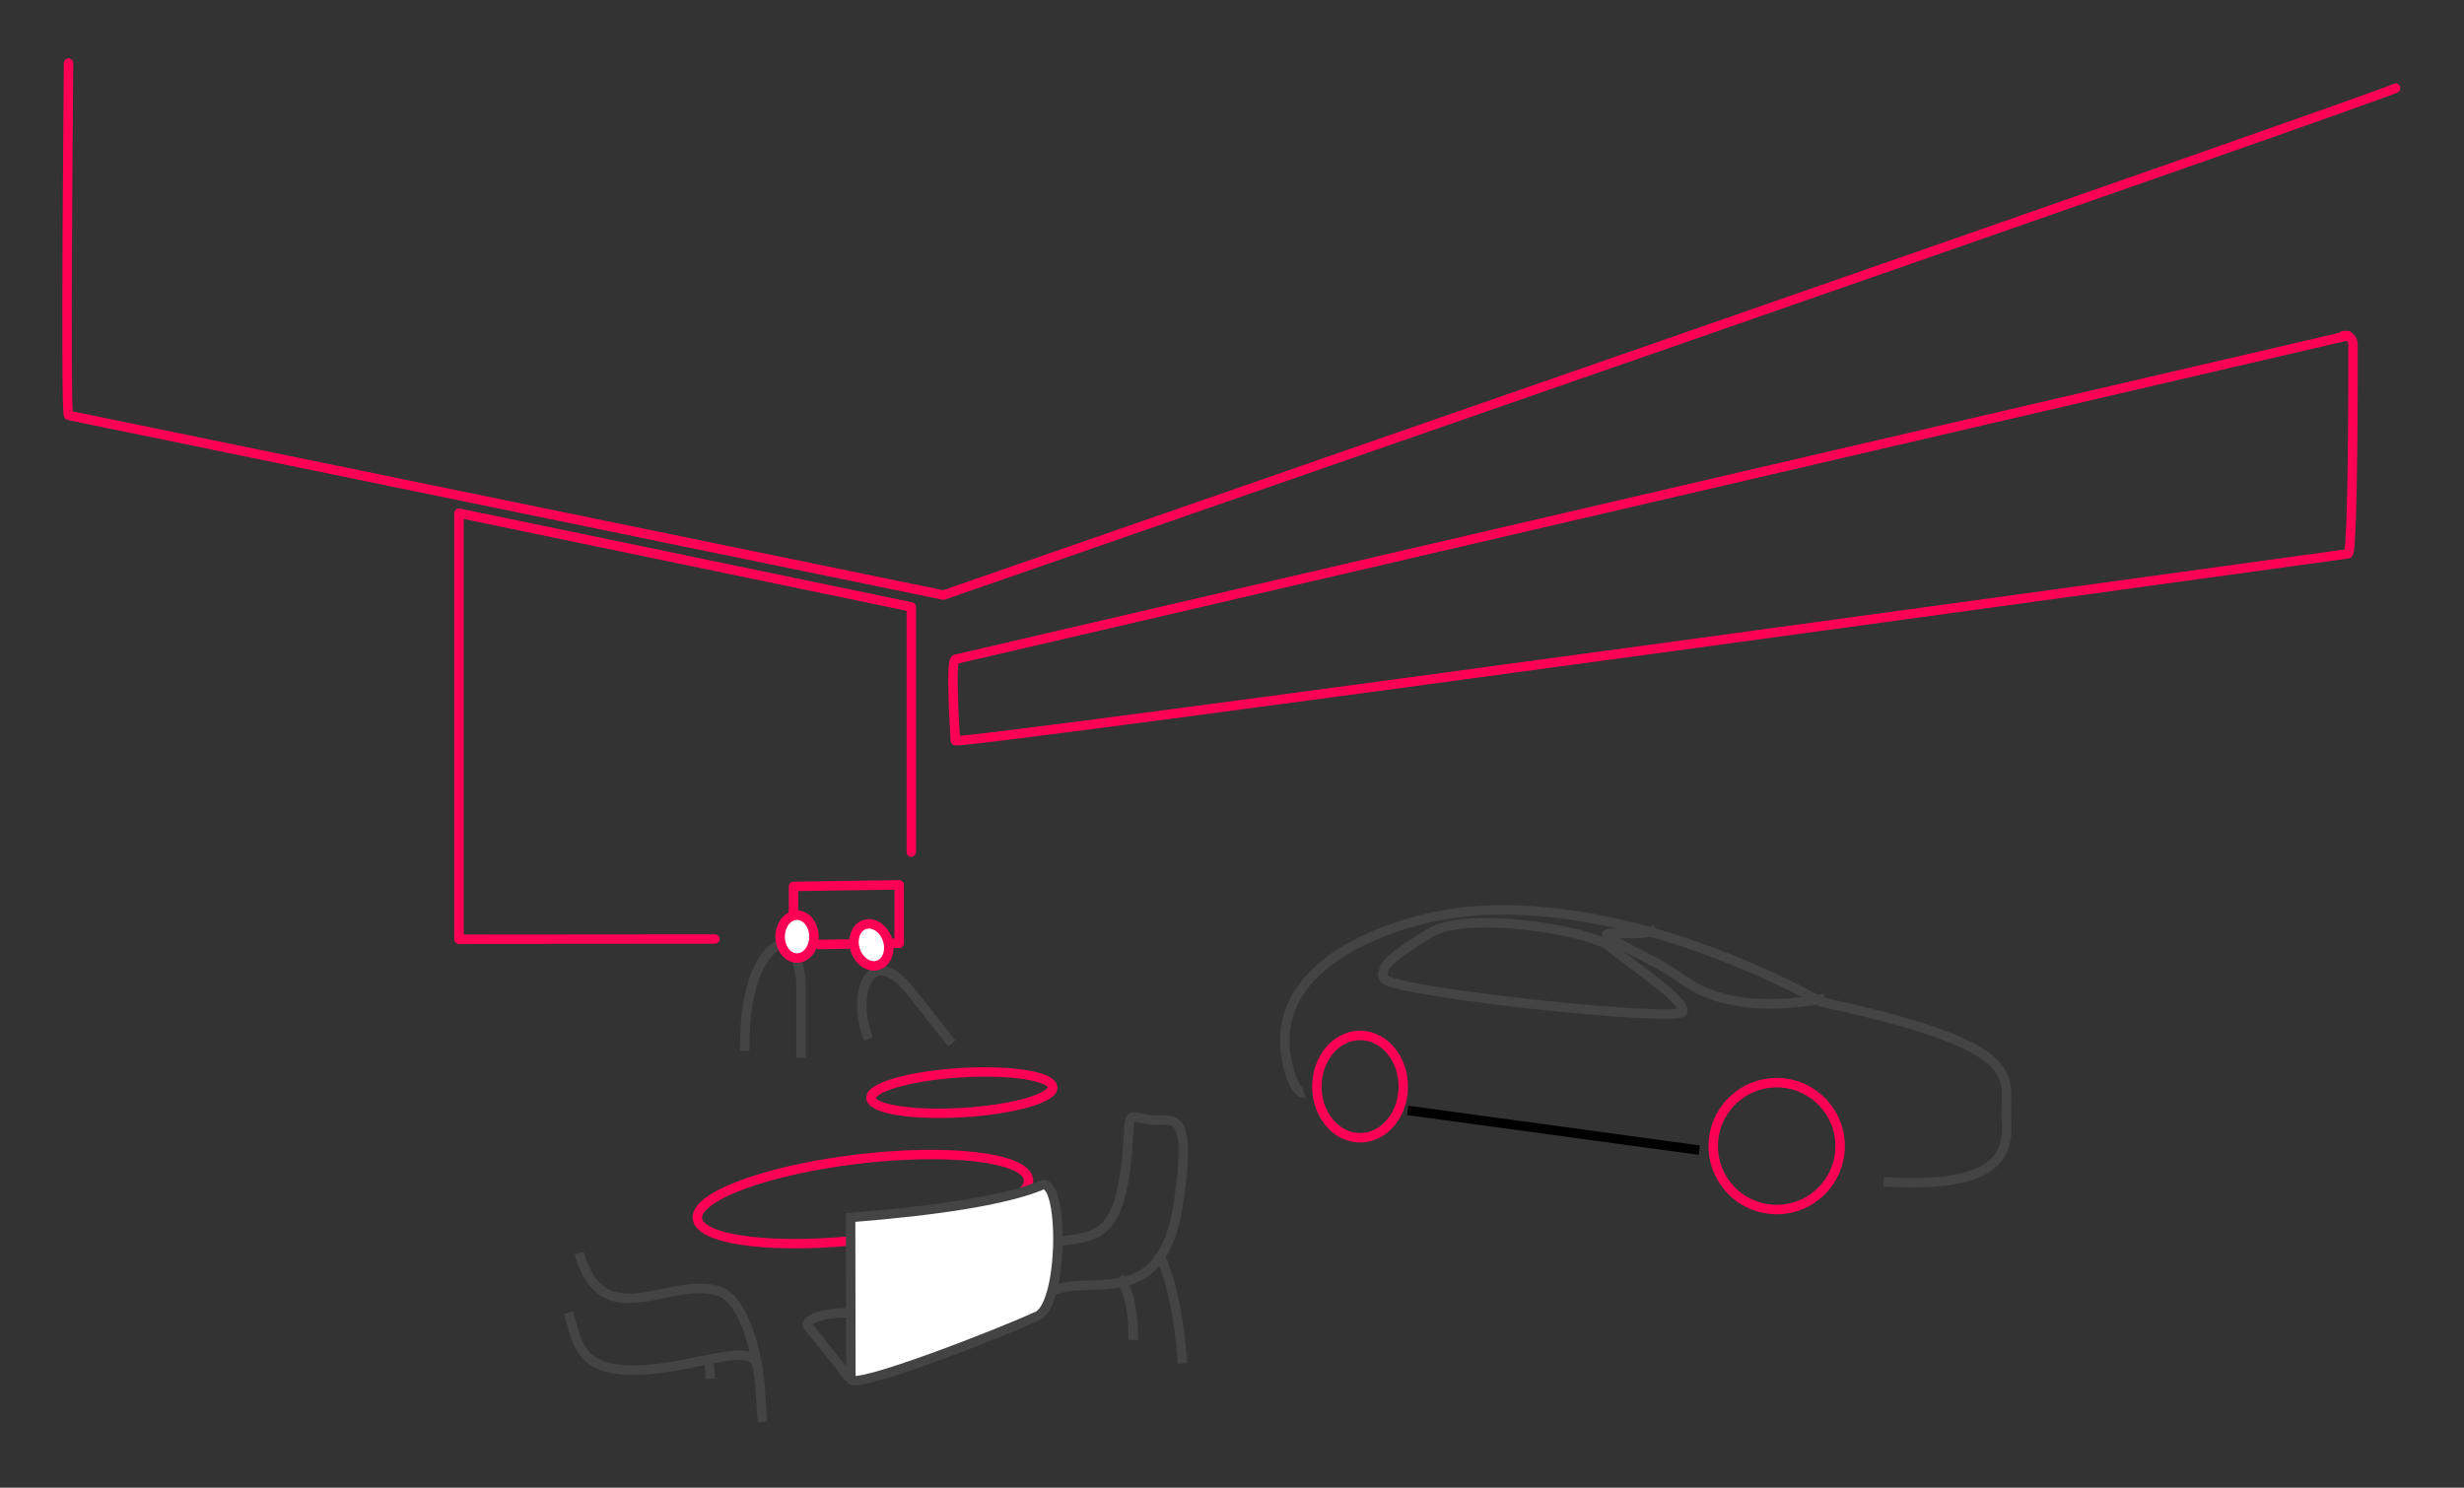 <?xml version="1.0" encoding="UTF-8"?>
<!-- Created with Inkscape (http://www.inkscape.org/) -->
<svg width="207mm" height="125mm" version="1.1" viewBox="0 0 207 125" xmlns="http://www.w3.org/2000/svg" xmlns:cc="http://creativecommons.org/ns#" xmlns:dc="http://purl.org/dc/elements/1.1/" xmlns:rdf="http://www.w3.org/1999/02/22-rdf-syntax-ns#">
  <rect x="0" y="0" width="207" height="125" fill="#333333" stroke="none"/>
  <g transform="translate(-4.74 -14.7)">
    <path d="m71.4 91.4v-2.22l8.88-0.13v4.91l-6.71 0.098" style="fill:none;paint-order:fill markers stroke;stroke-linecap:round;stroke-linejoin:round;stroke-width:.794;stroke:#ff0055"/>
    <path d="m202 42.9-117 27.2c-0.454 0.09 0 6.83 0 6.83 0 0.463 117-15.7 117-15.7 0.459-0.062 0.414-17.6 0.414-17.6 0-0.463-0.377-0.83-0.828-0.725z" style="fill:none;paint-order:fill markers stroke;stroke-linecap:round;stroke-linejoin:round;stroke-width:.794;stroke:#ff0055"/>
    <circle cx="154" cy="111" r="5.33" style="fill:none;paint-order:fill markers stroke;stroke-linecap:round;stroke-linejoin:round;stroke-width:.794;stroke:#ff0055"/>
    <ellipse cx="119" cy="106" rx="3.63" ry="4.3" style="fill:none;paint-order:fill markers stroke;stroke-linecap:round;stroke-linejoin:round;stroke-width:.794;stroke:#ff0055"/>
    <path d="m163 114c8.82 0.535 10.6-1.74 10.3-5.21-0.267-3.47 2.54-6.01-15.5-9.89-13.9-7.41-24.7-8.31-30.6-7.51-6.01 0.813-16.5 4.52-14.2 13.1 0.619 2.3 1.3 2.03 1.3 2.03" style="fill:none;stroke-width:.794;stroke:#444444"/>
    <path d="m206 22.1c0 0.29-122 42.6-122 42.6l-73.5-15.1c-0.284-0.057 0-29.6 0-29.6" style="fill:none;paint-order:fill markers stroke;stroke-linecap:round;stroke-linejoin:round;stroke-width:.794;stroke:#ff0055"/>
    <path d="m64.8 93.6-21.5 0.018 1e-6 -35.8 38 7.88v20.6" style="fill:none;paint-order:fill markers stroke;stroke-linecap:round;stroke-linejoin:round;stroke-width:.794;stroke:#ff0055"/>
    <path d="m121 96.9c-0.383-1.1 0.962-1.99 3.85-3.8 3.1-1.94 13.5-0.207 15.1 1.13 1.6 1.34 6.6 4.65 6.15 5.48-0.509 0.925-24.7-1.68-25.1-2.81z" style="fill:none;stroke-width:.794;stroke:#444444"/>
    <path d="m123 108 24.5 3.34" style="fill:none;stroke-width:.794;stroke:#000000"/>
    <path d="m158 98.6c-5.08 0.935-9.22 0.401-11.9-1.6-2.67-2-8.02-3.9-5.88-3.88 2.09 0.025 2.83 0.077 3.64-0.313" style="fill:none;stroke-width:.794;stroke:#444444"/>
    <ellipse transform="matrix(.993 -.12 .16 .987 0 0)" cx="57.8" cy="124" rx="14" ry="3.39" style="fill:none;paint-order:fill markers stroke;stroke-linecap:round;stroke-linejoin:round;stroke-width:.794;stroke:#ff0055"/>
    <ellipse transform="matrix(.998 -.064 .124 .992 0 0)" cx="71.8" cy="112" rx="7.64" ry="1.68" style="fill:none;paint-order:fill markers stroke;stroke-linecap:round;stroke-linejoin:round;stroke-width:.794;stroke:#ff0055"/>
    <path d="m93.5 119c3.78-0.378 5.59-0.504 6.05-9.07 0.105-1.96 0.189-1.32 1.89-1.13 1.7 0.189 3.59-1.32 2.27 7.18-1.32 8.5-6.61 6.05-10 6.99-3.4 0.945-3.21 0.756-3.21 0.756" style="fill:none;stroke-width:.794;stroke:#444444"/>
    <path d="m76.2 117c7.18-0.567 12.8-1.42 15.9-2.65 2.08-1.32 2.08 10.4-0.378 11-2.36 1.13-15.5 6.3-15.5 5.21z" style="fill:#ffffff;stroke-width:.794;stroke:#444444"/>
    <path d="m76 125c-3.49 0.047-3.44 1.04-3.44 1.04l3.57 4.48" style="fill:none;stroke-width:.794;stroke:#444444"/>
    <path d="m102 120c1.7 2.65 2.08 9.26 2.08 9.26" style="fill:none;stroke-width:.794;stroke:#444444"/>
    <path d="m98.8 122c1.32 1.89 1.13 5.29 1.13 5.29" style="fill:none;stroke-width:.794;stroke:#444444"/>
    <path d="m53.4 120c2 7.09 7.7 1.79 11.8 3.21 2.05 0.723 3.21 5.29 3.4 8.13l0.189 2.83" style="fill:none;stroke-width:.794;stroke:#444444"/>
    <path d="m52.5 125c0.955 2.98 0.666 6.31 10.8 4.12 4.39-0.948 4.77-0.602 5.13 0.481" style="fill:none;stroke-width:.794;stroke:#444444"/>
    <path d="m67.3 103c0-2.46 0.189-6.24 2.08-8.32 1.89-2.08 2.65 1.51 2.65 2.65v6.24" style="fill:none;stroke-width:.794;stroke:#444444"/>
    <ellipse cx="71.7" cy="93.4" rx="1.42" ry="1.8" style="fill:#ffffff;paint-order:fill markers stroke;stroke-linecap:round;stroke-linejoin:round;stroke-width:.794;stroke:#ff0055"/>
    <path d="m77.7 102c-1.51-3.78 0.159-8.31 3.58-3.96 3.42 4.34 3.42 4.34 3.42 4.34" style="fill:none;stroke-width:.794;stroke:#444444"/>
    <ellipse transform="matrix(-.948 .317 .317 .948 0 0)" cx="-44.1" cy="114" rx="1.42" ry="1.8" style="fill:#ffffff;paint-order:fill markers stroke;stroke-linecap:round;stroke-linejoin:round;stroke-width:.794;stroke:#ff0055"/>
    <path d="m64.3 129 0.132 1.55" style="fill:none;stroke-width:.794;stroke:#444444"/>
  </g>
</svg>
